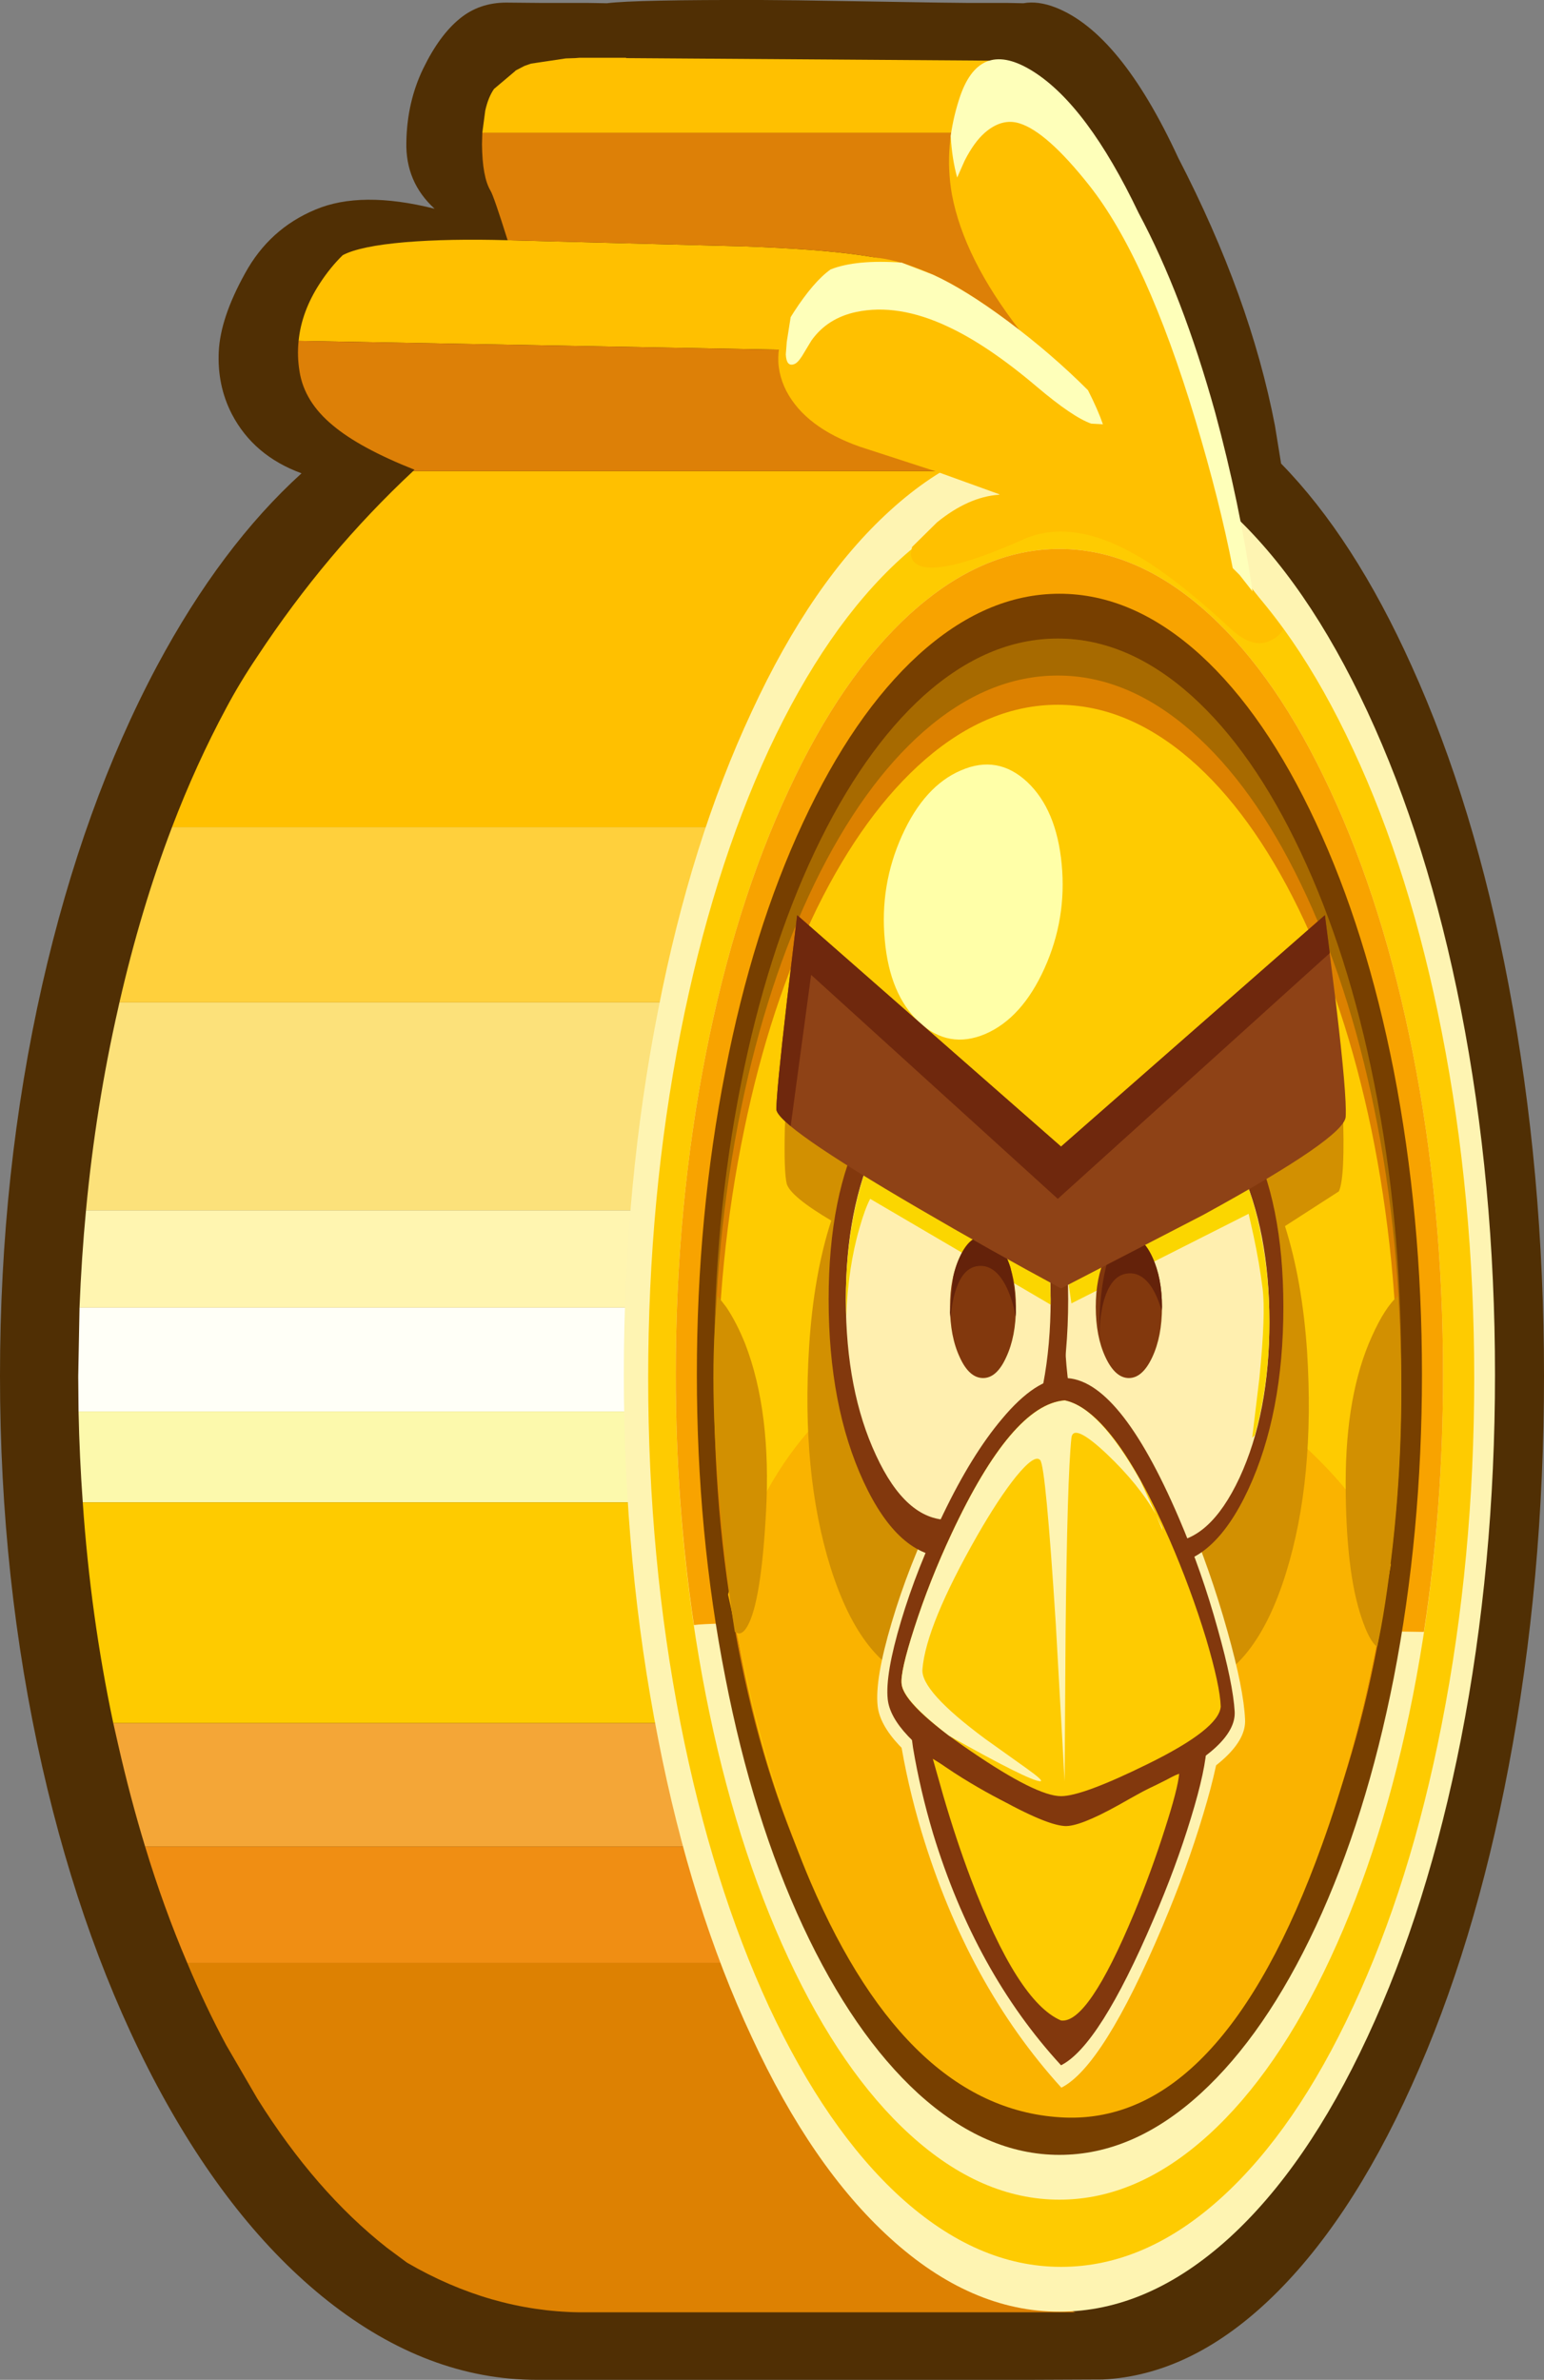 <svg xmlns="http://www.w3.org/2000/svg" width="237.85px" height="366.55px" xmlns:xlink="http://www.w3.org/1999/xlink">
  <rect width="100%" height="100%" fill="#808080" stroke="none"/>
  <g transform="matrix(1.0, 0.0, 0.0, 1.0, 120.2, 183.45)">
    <path stroke="none" fill-rule="evenodd" fill="#502f04" d="M42.4 -182.3 Q52.4 -178.4 61.3 -159.15 72.4 -137.7 76.2 -117.9 L77.15 -112.05 Q88.4 -100.55 97.25 -80.9 106.95 -59.5 112.2 -31.75 117.65 -3.0 117.65 28.45 117.65 59.95 112.2 88.65 106.95 116.4 97.25 137.8 87.6 159.2 75.15 170.95 63.0 182.4 49.65 183.05 L38.3 183.1 34.95 183.1 -29.65 183.1 -32.15 183.1 -37.5 183.1 Q-54.3 183.1 -69.7 170.95 -84.55 159.2 -96.0 137.8 -107.4 116.4 -113.7 88.65 -120.2 59.95 -120.2 28.45 -120.2 -3.0 -113.7 -31.75 -107.4 -59.5 -96.0 -80.9 -86.15 -99.3 -73.75 -110.55 -81.15 -113.25 -84.5 -119.7 -86.75 -124.1 -86.5 -129.3 -86.25 -134.5 -82.45 -141.35 -78.7 -148.2 -71.65 -151.15 -64.6 -154.15 -53.25 -151.3 -57.75 -155.4 -57.6 -161.55 -57.5 -167.75 -55.0 -172.9 -52.5 -178.05 -49.35 -180.6 -46.35 -183.05 -42.2 -183.05 L-36.85 -183.0 -32.15 -183.0 -30.0 -183.0 -29.65 -183.0 -26.7 -182.95 Q-22.4 -183.5 -2.9 -183.45 L2.75 -183.4 24.4 -183.05 28.9 -183.0 32.85 -183.0 34.65 -183.0 34.95 -183.0 37.45 -182.95 Q39.7 -183.35 42.4 -182.3"></path>
    <path stroke="none" fill-rule="evenodd" fill="#ffc000" d="M-45.9 -163.0 L-45.45 -166.4 Q-45.0 -168.45 -44.1 -169.75 L-40.9 -172.45 -40.75 -172.6 -39.4 -173.3 -38.4 -173.65 -33.05 -174.45 -31.6 -174.5 -30.95 -174.55 -29.85 -174.55 -23.75 -174.55 -23.75 -174.5 33.6 -174.1 Q28.05 -173.15 42.35 -165.85 L41.7 -163.0 Q38.9 -151.25 37.55 -143.0 37.25 -141.05 36.35 -139.1 L29.4 -163.0 -45.9 -163.0 M31.85 -132.75 Q29.65 -130.5 26.7 -128.3 21.75 -124.6 20.7 -123.5 18.2 -120.95 18.75 -118.6 18.9 -117.95 19.2 -117.4 L2.15 -129.55 -74.2 -130.95 Q-73.75 -135.5 -70.9 -139.85 -69.3 -142.3 -67.4 -144.15 -64.75 -145.55 -57.75 -146.15 -51.1 -146.7 -42.0 -146.45 L-5.55 -145.5 Q16.75 -144.7 20.75 -141.8 22.4 -140.6 26.05 -136.6 28.55 -133.85 31.85 -132.75 M24.85 -113.35 Q27.95 -112.4 32.55 -112.15 L20.8 -56.05 -93.7 -56.05 Q-90.0 -65.75 -85.35 -74.4 -83.25 -78.35 -80.55 -82.35 -70.0 -98.35 -56.55 -110.9 L28.25 -110.9 24.85 -113.35"></path>
    <path stroke="none" fill-rule="evenodd" fill="#ffd03c" d="M20.8 -56.05 L20.8 -29.05 -101.8 -29.05 Q-98.5 -43.45 -93.7 -56.05 L20.8 -56.05"></path>
    <path stroke="none" fill-rule="evenodd" fill="#fffff7" d="M20.8 17.95 L20.8 33.95 -108.1 33.95 -108.15 28.55 -107.95 17.95 20.8 17.95"></path>
    <path stroke="none" fill-rule="evenodd" fill="#fcf9ac" d="M20.8 33.95 L20.8 47.95 -107.45 47.95 Q-107.95 41.05 -108.1 33.95 L20.8 33.95"></path>
    <path stroke="none" fill-rule="evenodd" fill="#fff5b0" d="M20.8 2.95 L20.8 17.95 -107.95 17.95 Q-107.65 10.35 -106.95 2.95 L20.8 2.95"></path>
    <path stroke="none" fill-rule="evenodd" fill="#fecb00" d="M20.8 47.95 L20.8 81.95 -102.75 81.95 Q-106.25 65.45 -107.45 47.95 L20.8 47.95"></path>
    <path stroke="none" fill-rule="evenodd" fill="#f08e13" d="M20.8 100.95 L20.8 118.9 -91.35 118.9 Q-95.0 110.35 -97.85 100.95 L20.8 100.95"></path>
    <path stroke="none" fill-rule="evenodd" fill="#dd8102" d="M20.8 118.9 L58.5 150.05 Q55.6 152.25 55.25 156.45 55.0 158.95 55.8 164.15 L55.95 165.05 Q56.5 168.45 49.75 170.25 43.0 172.0 45.5 172.7 L-19.3 172.7 -23.75 172.7 -24.15 172.7 -26.25 172.7 -30.25 172.7 -30.95 172.7 Q-44.7 172.5 -57.5 165.05 L-60.6 162.75 Q-71.6 154.1 -80.55 139.8 L-85.35 131.55 Q-88.6 125.5 -91.35 118.9 L20.8 118.9"></path>
    <path stroke="none" fill-rule="evenodd" fill="#f4a637" d="M20.8 81.95 L20.8 100.95 -97.85 100.95 Q-100.15 93.4 -102.0 85.25 L-102.75 81.95 20.8 81.95"></path>
    <path stroke="none" fill-rule="evenodd" fill="#fce17a" d="M20.8 -29.05 L20.8 2.95 -106.95 2.95 Q-105.45 -13.0 -102.0 -28.15 L-101.8 -29.05 20.8 -29.05"></path>
    <path stroke="none" fill-rule="evenodd" fill="#dd8007" d="M-45.9 -163.0 L29.4 -163.0 36.35 -139.1 39.9 -130.8 31.85 -132.75 Q28.55 -133.85 26.05 -136.6 22.4 -140.6 20.75 -141.8 16.75 -144.7 -5.55 -145.5 L-42.0 -146.45 Q-44.15 -153.3 -44.65 -154.1 -45.9 -156.2 -45.95 -161.25 L-45.9 -163.0 M19.2 -117.4 Q20.5 -114.65 24.85 -113.35 L28.25 -110.9 -56.55 -110.9 -56.35 -111.1 Q-64.8 -114.45 -68.95 -117.95 -73.3 -121.55 -74.05 -126.2 -74.45 -128.6 -74.2 -130.95 L2.15 -129.55 19.2 -117.4"></path>
    <path stroke="none" fill-rule="evenodd" fill="#fef4b2" d="M104.85 -27.95 Q110.1 -1.15 110.1 28.25 110.1 57.6 104.85 84.45 99.75 110.35 90.45 130.3 81.15 150.3 69.15 161.25 56.65 172.6 43.0 172.6 29.35 172.6 16.9 161.25 4.85 150.3 -4.4 130.3 -13.75 110.35 -18.8 84.45 -24.1 57.6 -24.1 28.25 -24.1 -1.1 -18.8 -27.95 -13.75 -53.85 -4.4 -73.85 4.85 -93.85 16.9 -104.8 29.35 -116.15 43.0 -116.15 56.65 -116.15 69.15 -104.8 81.15 -93.85 90.45 -73.85 99.75 -53.85 104.85 -27.95"></path>
    <path stroke="none" fill-rule="evenodd" fill="#fecb01" d="M101.9 -24.5 Q106.9 0.95 106.9 28.8 106.9 56.65 101.9 82.1 97.1 106.65 88.25 125.6 79.45 144.55 68.05 154.95 56.25 165.7 43.25 165.7 30.35 165.7 18.5 154.95 7.1 144.55 -1.75 125.6 -10.5 106.65 -15.35 82.1 -20.35 56.65 -20.35 28.8 -20.35 0.95 -15.35 -24.5 -10.5 -49.05 -1.75 -68.0 7.1 -86.95 18.5 -97.35 30.35 -108.1 43.25 -108.1 56.25 -108.1 68.05 -97.35 79.45 -86.95 88.25 -68.0 97.1 -49.05 101.9 -24.5"></path>
    <path stroke="none" fill-rule="evenodd" fill="#fef4b2" d="M97.45 -21.25 Q102.1 2.35 102.1 28.25 102.1 54.1 97.45 77.75 92.95 100.55 84.75 118.15 76.6 135.7 66.0 145.35 55.0 155.35 43.0 155.35 31.0 155.35 20.0 145.35 9.4 135.7 1.25 118.15 -6.95 100.55 -11.45 77.75 -16.1 54.1 -16.1 28.25 -16.1 2.35 -11.45 -21.25 -6.95 -44.05 1.25 -61.65 9.4 -79.25 20.0 -88.9 31.0 -98.9 43.0 -98.9 55.0 -98.9 66.0 -88.9 76.6 -79.25 84.75 -61.65 92.95 -44.05 97.45 -21.25"></path>
    <path stroke="none" fill-rule="evenodd" fill="#f8a300" d="M97.45 -21.25 Q102.1 2.35 102.1 28.25 102.1 48.75 99.15 67.9 L34.8 66.9 Q-8.95 66.2 -13.3 66.85 -16.1 48.05 -16.1 28.25 -16.1 2.35 -11.45 -21.25 -6.95 -44.05 1.25 -61.65 9.4 -79.25 20.0 -88.9 31.0 -98.9 43.0 -98.9 55.0 -98.9 66.0 -88.9 76.6 -79.25 84.75 -61.65 92.95 -44.05 97.45 -21.25"></path>
    <path stroke="none" fill-rule="evenodd" fill="#ffc000" d="M27.75 -168.75 Q30.8 -177.5 38.9 -172.25 47.15 -166.9 55.05 -150.35 62.85 -135.85 67.25 -118.05 70.2 -106.2 71.25 -94.65 L77.5 -86.55 Q76.8 -85.35 75.45 -84.75 72.75 -83.5 69.45 -86.55 60.45 -94.9 54.3 -98.25 44.65 -103.6 37.4 -100.35 24.8 -94.75 21.3 -96.4 20.2 -96.95 20.1 -98.1 L20.3 -99.2 24.15 -103.0 Q28.95 -106.9 33.65 -107.25 L33.8 -107.3 24.25 -110.75 12.25 -114.65 Q3.9 -117.6 0.95 -123.2 -2.05 -129.05 2.1 -135.4 6.5 -142.15 10.6 -143.45 15.2 -144.85 23.5 -141.15 29.25 -138.55 36.9 -132.55 28.3 -143.65 26.45 -153.45 25.1 -161.05 27.75 -168.75"></path>
    <path stroke="none" fill-rule="evenodd" fill="#feffba" d="M25.8 -133.15 Q18.15 -136.75 11.7 -135.4 7.25 -134.45 4.8 -131.0 L3.35 -128.6 Q2.65 -127.5 2.1 -127.35 0.95 -126.95 0.85 -128.85 L1.0 -130.8 1.6 -134.6 2.1 -135.4 Q5.15 -140.1 7.75 -141.95 11.65 -143.5 18.7 -143.0 L23.5 -141.15 Q28.45 -138.9 35.1 -133.95 41.8 -128.95 47.4 -123.35 48.95 -120.3 49.7 -118.1 L47.9 -118.2 Q45.05 -119.2 39.5 -123.9 31.95 -130.3 25.8 -133.15 M27.25 -156.1 Q26.45 -159.0 26.25 -162.5 26.7 -165.7 27.75 -168.75 30.85 -177.55 38.95 -172.45 47.3 -167.2 55.2 -150.65 61.95 -138.05 67.0 -119.9 70.75 -106.05 72.75 -92.35 L70.75 -94.9 69.7 -95.95 Q67.7 -106.25 63.95 -118.75 56.4 -143.8 47.55 -154.95 41.05 -163.15 36.85 -164.45 34.15 -165.3 31.5 -163.0 29.85 -161.55 28.4 -158.7 L27.25 -156.1"></path>
    <path stroke="none" fill-rule="evenodd" fill="#773f00" d="M94.5 -18.55 Q98.85 3.8 98.85 28.25 98.85 52.7 94.5 75.0 90.25 96.6 82.5 113.25 74.75 129.85 64.75 139.0 54.4 148.45 43.0 148.45 31.65 148.45 21.25 139.0 11.25 129.85 3.5 113.25 -4.25 96.6 -8.45 75.0 -12.85 52.7 -12.85 28.25 -12.85 3.8 -8.45 -18.55 -4.25 -40.15 3.5 -56.75 11.25 -73.4 21.25 -82.55 31.65 -92.0 43.0 -92.0 54.35 -92.0 64.75 -82.55 74.75 -73.4 82.5 -56.75 90.25 -40.15 94.5 -18.55"></path>
    <path stroke="none" fill-rule="evenodd" fill="#a76a00" d="M91.5 -16.55 Q95.65 4.3 95.65 27.1 95.65 49.9 91.5 70.75 87.5 90.85 80.15 106.4 72.85 121.9 63.35 130.45 53.5 139.25 42.75 139.25 31.95 139.25 22.1 130.45 12.65 121.9 5.3 106.4 -2.05 90.85 -6.05 70.75 -10.2 49.9 -10.2 27.1 -10.2 4.3 -6.05 -16.55 -2.05 -36.7 5.3 -52.25 12.65 -67.75 22.1 -76.3 31.95 -85.1 42.75 -85.1 53.5 -85.1 63.35 -76.3 72.85 -67.75 80.15 -52.25 87.5 -36.7 91.5 -16.55"></path>
    <path stroke="none" fill-rule="evenodd" fill="#dc8100" d="M91.5 -12.65 Q95.65 7.65 95.65 29.9 95.65 52.15 91.5 72.45 87.5 92.1 80.15 107.25 72.85 122.35 63.35 130.65 53.5 139.25 42.75 139.25 31.95 139.25 22.1 130.65 12.65 122.35 5.3 107.25 -2.05 92.1 -6.05 72.45 -10.2 52.15 -10.2 29.9 -10.2 7.65 -6.05 -12.65 -2.05 -32.25 5.3 -47.4 12.65 -62.5 22.1 -70.8 31.95 -79.4 42.75 -79.4 53.5 -79.4 63.35 -70.8 72.85 -62.5 80.15 -47.4 87.5 -32.25 91.5 -12.65"></path>
    <path stroke="none" fill-rule="evenodd" fill="#fecb01" d="M91.05 -9.5 Q95.15 10.4 95.15 32.15 95.15 53.95 91.05 73.85 87.05 93.05 79.8 107.9 72.55 122.7 63.15 130.85 53.4 139.25 42.75 139.25 32.1 139.25 22.35 130.85 12.95 122.7 5.65 107.9 -1.6 93.05 -5.55 73.85 -9.7 53.95 -9.7 32.15 -9.7 10.4 -5.55 -9.5 -1.6 -28.7 5.65 -43.55 12.95 -58.35 22.35 -66.5 32.1 -74.9 42.75 -74.9 53.4 -74.9 63.15 -66.5 72.55 -58.35 79.8 -43.55 87.05 -28.7 91.05 -9.5"></path>
    <path stroke="none" fill-rule="evenodd" fill="#fab300" d="M94.05 57.55 L91.65 71.05 Q88.3 87.3 83.45 100.7 68.0 143.65 43.8 142.7 19.8 141.7 4.65 106.4 -0.35 94.7 -4.15 79.6 L-8.05 62.15 -6.3 55.8 Q-3.65 48.2 0.55 41.95 14.05 21.95 38.45 23.05 65.7 24.25 82.6 41.05 91.05 49.4 94.05 57.55"></path>
    <path stroke="none" fill-rule="evenodd" fill="#d29001" d="M-9.65 16.15 L-8.3 17.9 Q-6.7 20.3 -5.4 23.55 -1.35 34.05 -2.2 49.5 -2.95 63.3 -5.05 67.0 -5.7 68.15 -6.4 68.15 L-7.0 67.9 Q-8.25 60.0 -9.2 49.6 -11.15 28.75 -9.65 16.15 M87.1 44.9 Q87.1 31.25 91.15 22.35 93.15 17.9 95.15 16.15 96.5 35.2 94.35 54.6 93.25 64.3 91.95 70.2 90.75 69.35 89.55 65.75 87.1 58.6 87.1 44.9 M86.05 -22.95 L86.65 -12.75 Q87.05 -2.1 86.05 0.05 L77.75 5.4 Q80.4 13.75 81.15 24.65 82.4 44.4 77.9 58.85 73.15 74.1 63.95 76.5 57.2 78.2 51.3 70.75 45.5 63.45 42.65 50.0 39.8 63.05 34.05 70.15 28.2 77.3 21.65 75.6 12.55 73.2 7.75 58.0 3.2 43.45 4.45 23.85 5.15 12.9 7.85 4.55 1.6 0.85 1.0 -1.1 0.55 -2.9 0.7 -9.65 L1.0 -16.05 14.95 -12.6 14.25 -7.7 Q19.95 -14.2 26.95 -12.15 29.75 -1.95 35.55 2.45 L39.75 5.6 Q41.85 7.6 42.9 10.75 44.0 8.0 46.15 6.1 L50.25 3.05 Q55.85 -1.3 58.6 -11.35 62.55 -12.5 66.2 -10.85 69.8 -9.25 72.8 -5.05 L86.05 -22.95"></path>
    <path stroke="none" fill-rule="evenodd" fill="#fef2b0" d="M28.3 84.5 Q39.85 90.75 43.9 91.0 47.05 91.2 55.25 88.15 L67.85 83.35 Q67.7 87.55 65.15 96.0 62.65 104.35 58.9 113.2 49.75 134.85 43.3 138.1 28.85 122.2 21.75 98.65 19.55 91.3 18.4 84.0 L17.6 78.25 28.3 84.5"></path>
    <path stroke="none" fill-rule="evenodd" fill="#fef2b0" d="M33.6 33.25 Q39.2 26.5 43.85 26.5 52.7 26.5 62.5 49.55 66.25 58.35 68.9 67.85 71.4 76.75 71.6 81.4 71.9 87.05 58.75 93.5 53.95 95.8 48.9 97.45 44.3 99.0 42.75 98.95 37.75 98.85 27.15 92.25 15.6 85.0 15.0 79.3 14.55 75.25 17.15 66.5 19.75 57.7 24.05 48.85 28.75 39.1 33.6 33.25"></path>
    <path stroke="none" fill-rule="evenodd" fill="#ffffa8" d="M27.85 -64.8 Q33.5 -67.25 38.05 -63.0 42.55 -58.75 43.35 -50.35 44.15 -41.95 40.7 -34.3 37.25 -26.65 31.6 -24.2 25.95 -21.8 21.4 -26.0 16.85 -30.25 16.1 -38.65 15.3 -47.1 18.75 -54.75 22.2 -62.4 27.85 -64.8"></path>
    <path stroke="none" fill-rule="evenodd" fill="#82380d" d="M49.55 -7.65 Q52.65 -8.85 54.4 -10.4 57.2 -13.0 59.3 -18.35 67.1 -18.35 72.2 -8.45 77.5 1.7 77.5 17.85 77.5 34.3 72.1 45.95 66.7 57.55 59.05 57.55 51.4 57.55 46.0 45.95 40.6 34.3 40.6 17.85 40.6 9.0 42.35 1.05 43.3 -3.45 45.35 -5.4 46.5 -6.55 49.55 -7.65"></path>
    <path stroke="none" fill-rule="evenodd" fill="#ffefaf" d="M48.45 -3.8 Q53.05 -13.75 59.6 -13.75 66.1 -13.75 70.75 -3.8 75.35 6.1 75.35 20.15 75.35 34.2 70.75 44.15 66.1 54.1 59.6 54.1 53.05 54.1 48.45 44.15 43.8 34.2 43.8 20.15 43.8 6.15 48.45 -3.8"></path>
    <path stroke="none" fill-rule="evenodd" fill="#fbd600" d="M74.1 7.0 Q75.35 13.25 75.35 20.15 75.35 29.55 73.1 37.6 L72.7 38.0 73.8 28.85 Q74.8 18.95 74.3 15.0 73.8 11.05 72.9 6.85 L72.15 3.5 44.85 17.3 44.2 12.8 44.55 10.0 70.75 -3.8 Q72.95 0.9 74.1 7.0"></path>
    <path stroke="none" fill-rule="evenodd" fill="#82380d" d="M30.55 -11.6 Q32.25 -10.0 35.4 -8.85 38.45 -7.7 39.6 -6.6 41.6 -4.65 42.6 -0.15 44.35 7.9 44.35 16.7 44.35 33.15 38.95 44.8 33.55 56.4 25.9 56.4 18.25 56.4 12.85 44.8 7.45 33.15 7.45 16.7 7.45 0.55 12.7 -9.6 17.85 -19.5 25.65 -19.5 27.75 -14.15 30.55 -11.6"></path>
    <path stroke="none" fill-rule="evenodd" fill="#ffefaf" d="M14.75 -7.25 Q19.4 -17.2 25.9 -17.2 32.45 -17.2 37.05 -7.25 41.65 2.65 41.65 16.7 41.65 30.75 37.05 40.7 32.45 50.65 25.9 50.65 19.35 50.65 14.75 40.7 10.1 30.75 10.1 16.7 10.1 2.7 14.75 -7.25"></path>
    <path stroke="none" fill-rule="evenodd" fill="#fbd600" d="M12.2 5.7 Q10.45 11.7 10.15 19.35 L10.1 16.7 Q10.1 10.35 11.15 4.5 12.2 -1.15 14.05 -5.7 L41.5 11.55 41.65 16.7 41.65 17.5 13.85 1.2 Q13.05 2.7 12.2 5.7"></path>
    <path stroke="none" fill-rule="evenodd" fill="#82380d" d="M27.65 25.6 Q26.15 22.4 26.15 17.85 26.15 13.35 27.65 10.15 29.1 6.95 31.25 6.95 33.35 6.95 34.8 10.15 36.3 13.35 36.3 17.85 36.3 22.4 34.8 25.6 33.35 28.8 31.25 28.8 29.1 28.8 27.65 25.6"></path>
    <path stroke="none" fill-rule="evenodd" fill="#64220a" d="M27.25 14.65 Q26.45 16.65 26.25 19.65 L26.15 18.7 26.65 13.2 Q27.3 10.4 28.5 8.7 29.75 6.95 31.25 6.95 32.5 6.95 33.65 8.25 34.75 9.55 35.45 11.75 36.15 14.8 36.3 18.7 L36.25 19.3 Q35.8 16.75 34.8 14.7 33.05 11.25 30.45 11.55 28.35 11.8 27.25 14.65"></path>
    <path stroke="none" fill-rule="evenodd" fill="#82380d" d="M53.7 6.95 Q55.8 6.95 57.3 10.15 58.8 13.35 58.8 17.85 58.8 22.4 57.3 25.6 55.8 28.8 53.7 28.8 51.6 28.8 50.1 25.6 48.6 22.4 48.6 17.85 48.6 13.35 50.1 10.15 51.6 6.95 53.7 6.95"></path>
    <path stroke="none" fill-rule="evenodd" fill="#64220a" d="M58.8 17.85 L58.75 18.45 Q58.05 15.95 56.95 14.45 55.45 12.45 53.45 12.7 50.85 13.0 49.75 17.25 49.15 19.7 49.15 22.7 49.05 18.0 49.7 14.05 50.8 7.1 53.85 6.95 55.9 7.05 57.35 10.25 58.8 13.45 58.8 17.85"></path>
    <path stroke="none" fill-rule="evenodd" fill="#8e4216" d="M85.6 -28.9 Q87.3 -14.7 87.1 -11.45 86.95 -8.25 65.1 3.7 L43.25 15.0 Q32.3 9.1 21.35 2.7 -0.6 -10.1 -0.6 -12.6 -0.6 -15.15 1.0 -29.05 L2.6 -42.5 43.25 -6.85 83.9 -42.5 85.6 -28.9"></path>
    <path stroke="none" fill-rule="evenodd" fill="#6f280d" d="M4.75 -33.3 L1.6 -10.0 Q-0.6 -11.85 -0.6 -12.6 -0.6 -15.15 1.0 -29.05 L2.6 -42.5 43.25 -6.85 83.9 -42.5 84.65 -36.65 42.75 1.2 4.75 -33.3"></path>
    <path stroke="none" fill-rule="evenodd" fill="#82380d" d="M29.55 86.15 Q40.1 91.85 43.8 92.05 46.65 92.25 54.2 89.5 L65.7 85.15 Q65.6 88.95 63.25 96.6 60.95 104.15 57.5 112.15 49.15 131.7 43.25 134.65 30.05 120.3 23.55 99.0 21.55 92.3 20.45 85.75 L19.75 80.55 29.55 86.15"></path>
    <path stroke="none" fill-rule="evenodd" fill="#fecb01" d="M31.75 92.5 Q40.6 97.6 43.8 97.8 46.05 97.95 52.15 94.55 59.45 90.4 61.45 89.75 61.25 92.05 59.25 98.25 57.15 104.85 54.5 111.25 47.4 128.3 43.25 127.75 36.55 124.9 29.35 105.9 27.1 99.95 25.1 93.1 L23.5 87.45 31.75 92.5"></path>
    <path stroke="none" fill-rule="evenodd" fill="#82380d" d="M34.15 35.1 Q39.4 28.8 43.8 28.8 52.15 28.8 61.4 50.35 64.95 58.6 67.4 67.5 69.75 75.85 70.0 80.2 70.25 85.5 57.85 91.5 46.95 96.75 42.75 96.65 38.0 96.55 28.05 90.4 17.1 83.6 16.55 78.25 16.15 74.45 18.6 66.25 21.05 58.05 25.1 49.75 29.5 40.6 34.15 35.1"></path>
    <path stroke="none" fill-rule="evenodd" fill="#fecb01" d="M43.25 93.2 Q39.5 93.2 29.4 86.3 19.05 79.25 18.7 75.95 18.45 74.1 20.65 67.3 23.0 60.0 26.4 52.75 35.7 32.85 43.8 32.25 51.25 33.8 59.95 53.65 63.25 61.25 65.6 68.95 67.75 76.2 67.85 79.4 67.6 82.85 56.6 88.25 46.55 93.2 43.25 93.2"></path>
    <path stroke="none" fill-rule="evenodd" fill="#fef4b2" d="M57.85 49.8 Q55.25 45.2 50.3 40.5 45.15 35.65 44.85 38.0 44.2 44.15 43.95 68.15 L43.8 90.9 42.45 66.8 Q40.9 42.5 40.05 41.45 39.2 40.45 36.3 44.0 33.65 47.3 30.35 53.05 22.45 66.9 21.9 73.65 21.6 77.0 31.6 84.4 L38.05 89.0 Q40.7 90.9 40.05 90.9 38.45 90.9 26.0 83.9 19.0 78.55 18.7 75.95 18.45 74.1 20.65 67.3 23.0 60.0 26.4 52.75 35.7 32.9 43.8 32.25 L43.85 32.25 Q49.15 33.35 55.45 44.55 L57.85 49.8 58.8 51.8 58.9 52.3 57.85 49.8"></path>
  </g>
</svg>
